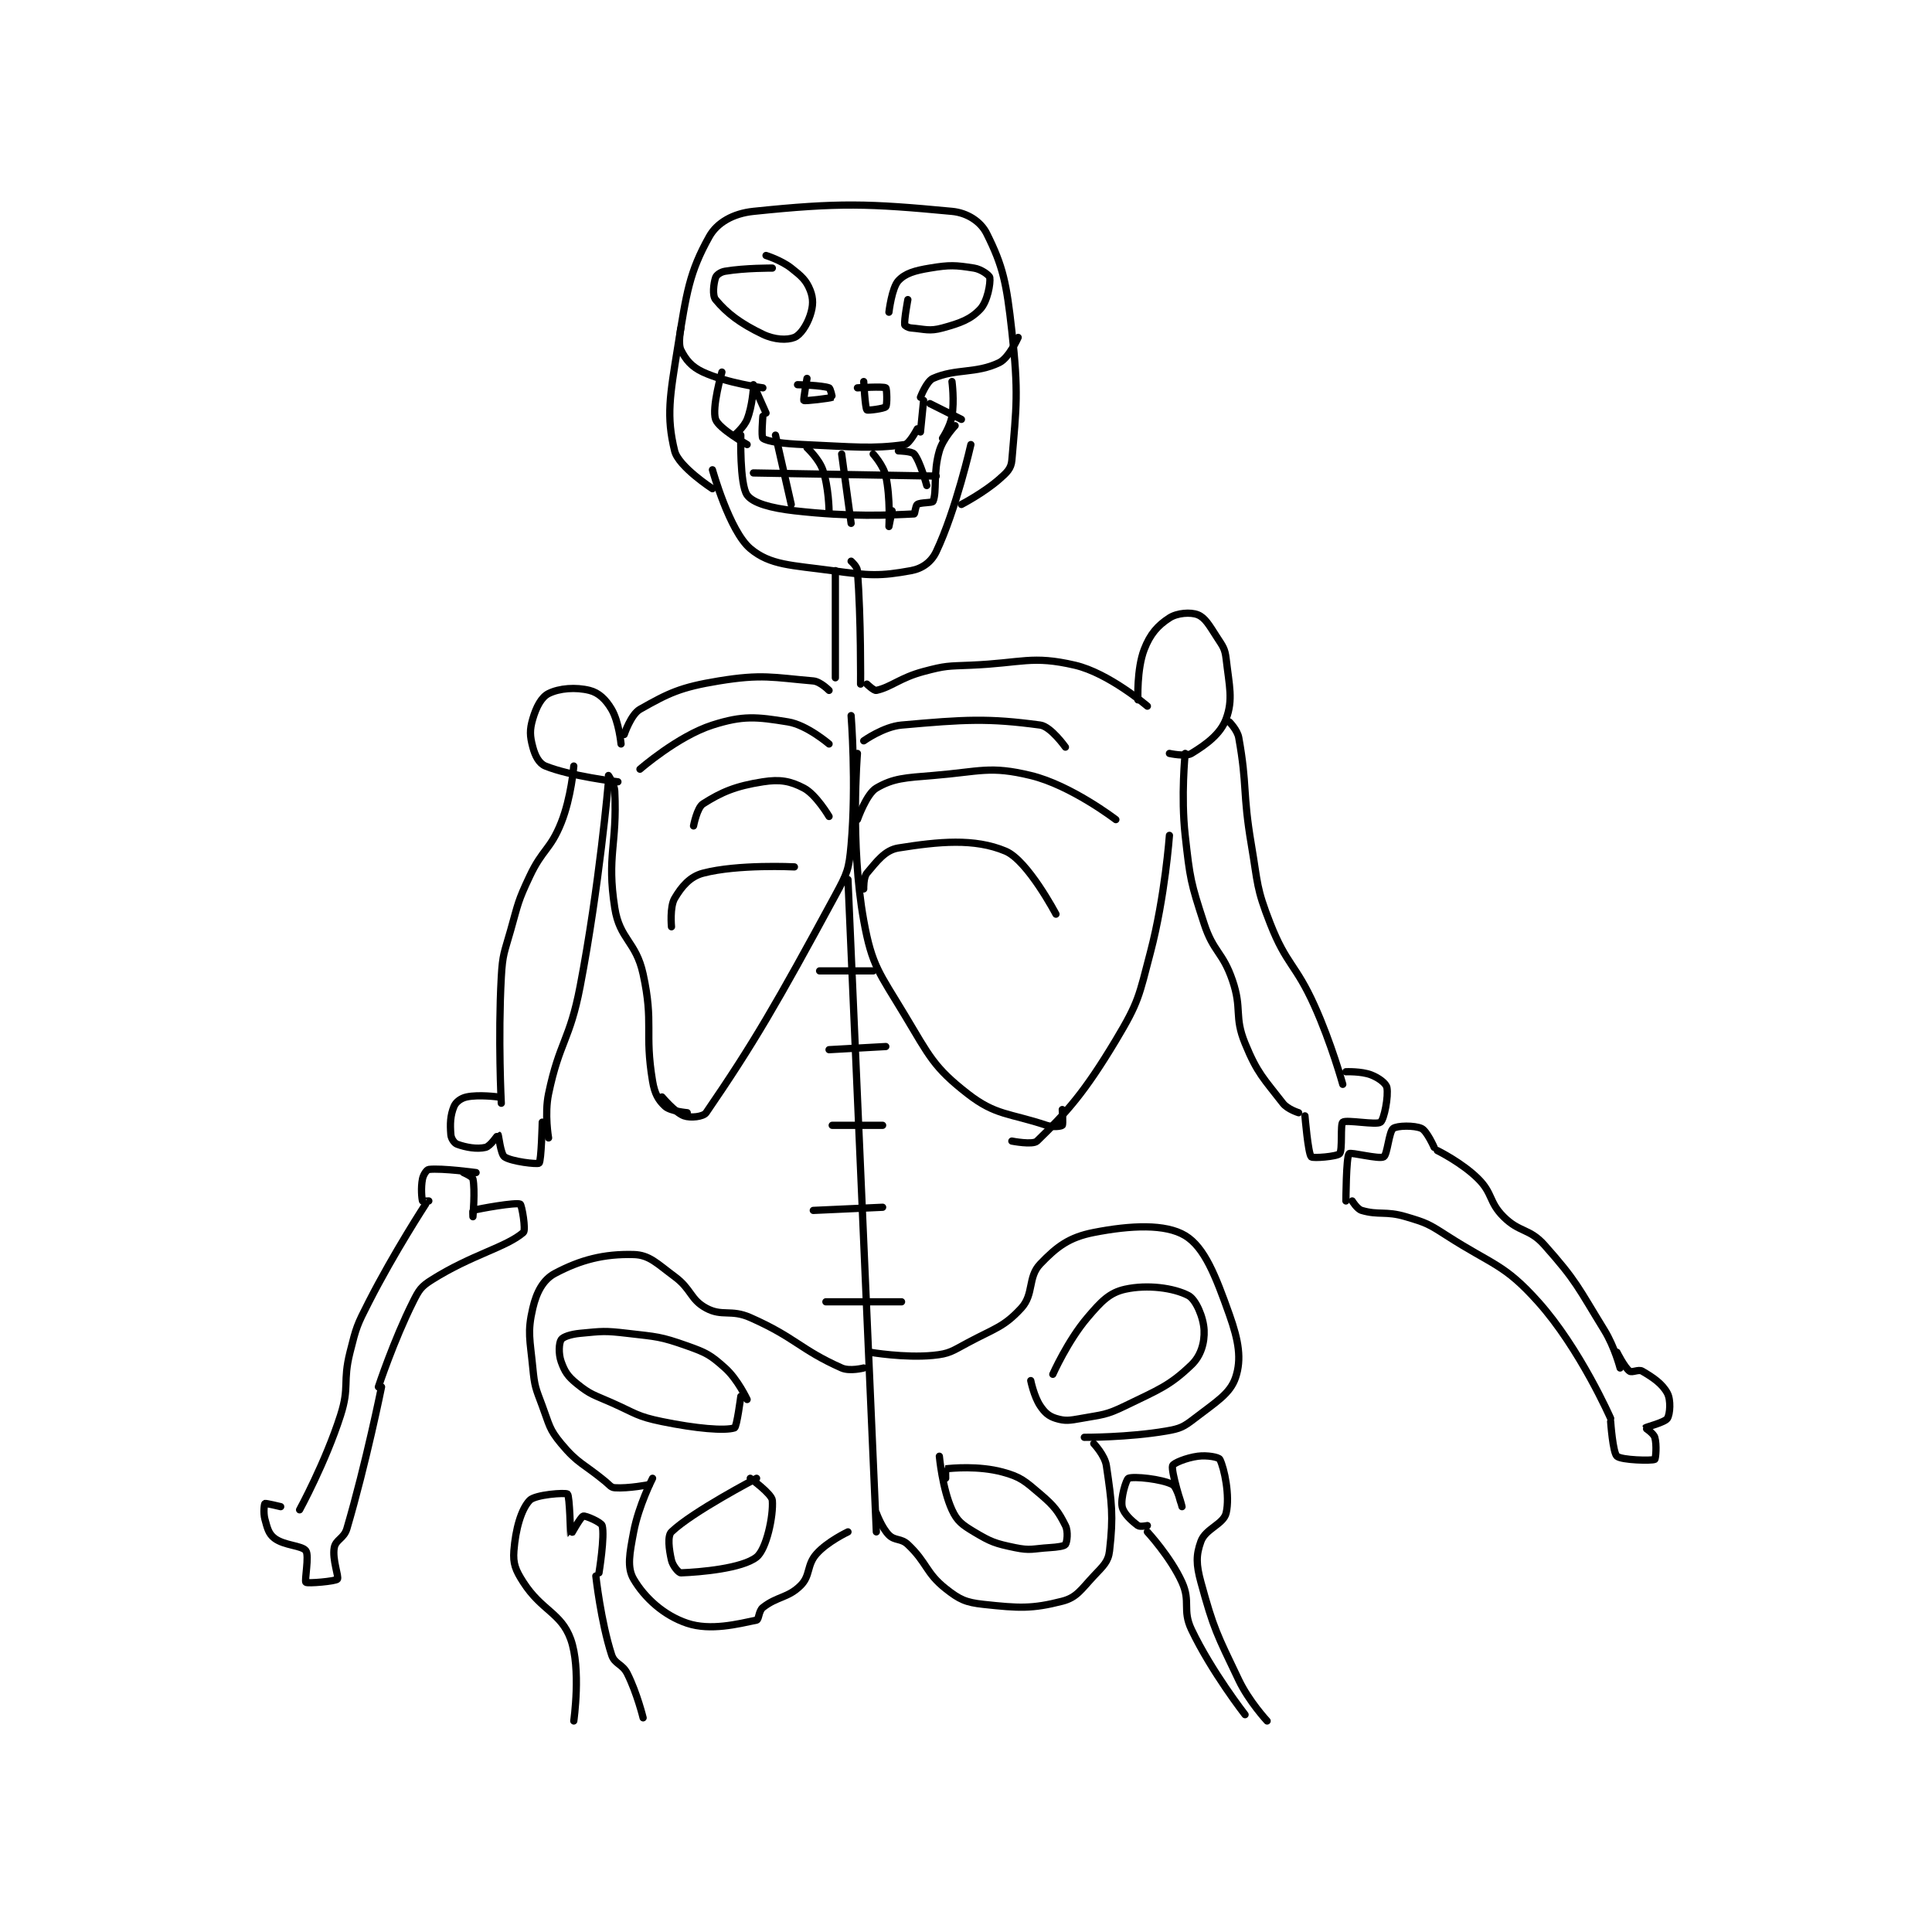 <?xml version="1.0" encoding="utf-8"?>
<!DOCTYPE svg PUBLIC "-//W3C//DTD SVG 1.1//EN" "http://www.w3.org/Graphics/SVG/1.1/DTD/svg11.dtd">
<svg viewBox="0 0 800 800" preserveAspectRatio="xMinYMin meet" xmlns="http://www.w3.org/2000/svg" version="1.1">
<g fill="none" stroke="black" stroke-linecap="round" stroke-linejoin="round" stroke-width="2.299">
<g transform="translate(109.7,87.52) scale(1.305) translate(-108,-2.417)">
<path id="0" d="M289 116.417 L289 150.417 "/>
<path id="1" d="M294 113.417 C294 113.417 295.897 115.079 296 116.417 C297.177 131.713 297 152.417 297 152.417 "/>
<path id="2" d="M287 154.417 C287 154.417 284.251 151.61 282 151.417 C269.156 150.316 265.758 149.165 252 151.417 C239.86 153.403 236.083 155.269 227 160.417 C224.123 162.047 222 168.417 222 168.417 "/>
<path id="3" d="M299 152.417 C299 152.417 301.253 154.583 302 154.417 C306.774 153.356 309.486 150.42 317 148.417 C324.031 146.542 324.537 146.728 332 146.417 C348.327 145.736 351.305 143.237 365 146.417 C375.798 148.923 388 159.417 388 159.417 "/>
<path id="4" d="M287 171.417 C287 171.417 279.956 165.382 274 164.417 C263.956 162.788 259.7 162.321 250 165.417 C239.044 168.913 227 179.417 227 179.417 "/>
<path id="5" d="M287 194.417 C287 194.417 282.908 187.464 279 185.417 C274.682 183.155 271.442 182.566 266 183.417 C257.381 184.763 252.942 186.636 247 190.417 C245.112 191.618 244 197.417 244 197.417 "/>
<path id="6" d="M298 170.417 C298 170.417 304.292 165.926 310 165.417 C330.179 163.615 337.407 163.183 354 165.417 C357.372 165.871 362 172.417 362 172.417 "/>
<path id="7" d="M296 195.417 C296 195.417 298.854 187.252 302 185.417 C307.405 182.264 311.113 182.142 320 181.417 C335.033 180.19 337.951 178.267 351 181.417 C363.788 184.503 378 195.417 378 195.417 "/>
<path id="8" d="M276 210.417 C276 210.417 258.076 209.502 247 212.417 C242.834 213.513 240.206 216.667 238 220.417 C236.409 223.121 237 229.417 237 229.417 "/>
<path id="9" d="M298 217.417 C298 217.417 297.877 213.744 299 212.417 C302.163 208.678 304.733 205.096 309 204.417 C321.811 202.379 333.075 201.248 343 205.417 C350.036 208.372 359 225.417 359 225.417 "/>
<path id="10" d="M385 157.417 C385 157.417 384.59 147.682 387 141.417 C388.879 136.531 391.284 133.821 395 131.417 C397.477 129.814 401.736 129.511 404 130.417 C406.317 131.343 407.642 133.749 410 137.417 C411.939 140.433 412.615 141.079 413 144.417 C413.996 153.049 415.237 157.316 413 163.417 C411.23 168.244 406.7 171.544 402 174.417 C400.143 175.551 395 174.417 395 174.417 "/>
<path id="11" d="M221 171.417 C221 171.417 220.329 164.376 218 160.417 C216.154 157.278 213.914 155.145 211 154.417 C206.629 153.324 201.428 153.703 198 155.417 C195.715 156.559 194.094 159.696 193 163.417 C191.96 166.953 192.06 168.891 193 172.417 C193.738 175.185 194.959 177.585 197 178.417 C204.929 181.647 220 183.417 220 183.417 "/>
<path id="12" d="M206 178.417 C206 178.417 205.217 188.374 202 196.417 C198.553 205.034 196.105 204.695 192 213.417 C188.251 221.382 188.411 221.845 186 230.417 C183.956 237.684 183.404 238.003 183 245.417 C181.933 264.972 183 285.417 183 285.417 "/>
<path id="13" d="M414 164.417 C414 164.417 416.56 166.965 417 169.417 C419.758 184.782 418.163 186.68 421 203.417 C423.128 215.974 422.505 216.953 427 228.417 C432.175 241.614 435.011 241.138 441 254.417 C446.385 266.358 450 279.417 450 279.417 "/>
<path id="14" d="M400 174.417 C400 174.417 398.605 187.859 400 200.417 C401.538 214.263 401.724 215.304 406 228.417 C408.988 237.58 411.885 237.311 415 246.417 C418.158 255.647 415.448 257.758 419 266.417 C422.927 275.988 424.873 277.488 431 285.417 C432.487 287.341 436 288.417 436 288.417 "/>
<path id="15" d="M217 183.417 C217 183.417 214.108 216.591 208 248.417 C204.712 265.548 201.457 265.821 198 282.417 C196.659 288.856 198 296.417 198 296.417 "/>
<path id="16" d="M294 162.417 C294 162.417 295.704 183.989 294 203.417 C293.317 211.206 292.81 212.377 289 219.417 C270.428 253.734 262.993 266.552 248 288.417 C247.105 289.723 243.028 290.141 241 289.417 C238.208 288.42 234 283.417 234 283.417 "/>
<path id="17" d="M217 181.417 C217 181.417 218.887 184.053 219 186.417 C219.817 203.578 216.419 206.783 219 223.417 C220.562 233.485 225.726 233.995 228 244.417 C231.431 260.143 228.394 262.783 231 278.417 C231.655 282.344 232.834 284.447 235 286.417 C236.695 287.957 242 288.417 242 288.417 "/>
<path id="18" d="M296 174.417 C296 174.417 293.643 203.309 298 227.417 C300.641 242.031 302.952 244.004 311 257.417 C318.878 270.546 320.257 274.061 331 282.417 C339.927 289.36 344.146 288.465 356 292.417 C358.092 293.114 360.688 292.729 361 292.417 C361.312 292.104 361 287.417 361 287.417 "/>
<path id="19" d="M395 200.417 C395 200.417 393.614 219.774 389 237.417 C385.306 251.54 385.319 253.218 378 265.417 C368.058 281.988 362.422 288.28 353 297.417 C351.655 298.721 345 297.417 345 297.417 "/>
<path id="20" d="M293 214.417 L302 421.417 "/>
<path id="21" d="M301 243.417 L284 243.417 "/>
<path id="22" d="M305 267.417 L287 268.417 "/>
<path id="23" d="M304 292.417 L288 292.417 "/>
<path id="24" d="M304 318.417 L282 319.417 "/>
<path id="25" d="M310 348.417 L286 348.417 "/>
<path id="26" d="M298 369.417 C298 369.417 293.57 370.559 291 369.417 C277.74 363.524 276.452 359.803 262 353.417 C255.859 350.703 253.11 353.185 248 350.417 C242.958 347.686 243.389 344.4 238 340.417 C232.369 336.254 230.018 333.549 225 333.417 C215.545 333.168 208.119 335.103 200 339.417 C196.3 341.382 194.188 345.326 193 350.417 C191.214 358.073 192.116 360.284 193 369.417 C193.572 375.324 193.893 375.799 196 381.417 C198.287 387.515 198.141 388.786 202 393.417 C207.373 399.864 208.936 399.599 216 405.417 C217.375 406.549 217.764 407.328 219 407.417 C223.299 407.724 230 406.417 230 406.417 "/>
<path id="27" d="M300 364.417 C300 364.417 310.899 366.297 320 365.417 C325.207 364.913 326.022 364.083 331 361.417 C339.67 356.772 342.443 356.457 348 350.417 C352.072 345.991 349.979 340.612 354 336.417 C359.352 330.832 363.24 327.935 371 326.417 C382.791 324.11 393.752 323.639 400 327.417 C406.144 331.132 409.654 340.194 414 352.417 C417.002 360.861 417.934 366.615 416 372.417 C414.266 377.618 409.742 380.207 403 385.417 C399.463 388.15 398.437 388.656 394 389.417 C381.933 391.485 368 391.417 368 391.417 "/>
<path id="28" d="M231 404.417 C231 404.417 226.549 413.154 225 421.417 C223.718 428.255 222.811 432.683 225 436.417 C228.497 442.382 234.601 447.95 242 450.417 C249.399 452.883 258.114 450.643 264 449.417 C264.751 449.26 264.659 446.471 266 445.417 C270.564 441.831 273.993 442.424 278 438.417 C281.164 435.253 279.844 431.994 283 428.417 C286.466 424.489 293 421.417 293 421.417 "/>
<path id="29" d="M371 393.417 C371 393.417 374.514 397.114 375 400.417 C376.738 412.232 377.267 416.334 376 427.417 C375.596 430.95 373.989 432.228 371 435.417 C366.906 439.783 365.607 442.232 361 443.417 C351.35 445.898 347.184 445.626 336 444.417 C330.365 443.808 328.393 442.894 324 439.417 C317.646 434.386 318.154 431.228 312 425.417 C309.845 423.381 307.888 424.305 306 422.417 C303.692 420.109 302 415.417 302 415.417 "/>
<path id="30" d="M324 404.417 C324 404.417 323.963 401.421 324 401.417 C325.971 401.198 334.382 400.385 342 402.417 C347.783 403.959 349.132 405.279 354 409.417 C358.474 413.22 359.78 414.977 362 419.417 C362.951 421.32 362.507 424.706 362 425.417 C361.613 425.958 359.473 426.262 357 426.417 C351.627 426.752 350.926 427.443 346 426.417 C339.712 425.107 338.386 424.648 333 421.417 C329.23 419.154 327.655 418.027 326 414.417 C322.947 407.756 322 397.417 322 397.417 "/>
<path id="31" d="M264 404.417 C264 404.417 243.609 415.053 237 421.417 C235.679 422.688 236.201 426.956 237 430.417 C237.416 432.221 239.278 434.443 240 434.417 C246.124 434.19 259.435 433.037 264 429.417 C267.147 426.921 269.389 416.283 269 411.417 C268.833 409.326 262 404.417 262 404.417 "/>
<path id="32" d="M358 371.417 C358 371.417 362.715 360.795 369 353.417 C373.414 348.235 375.976 345.516 381 344.417 C388.036 342.878 396.327 343.987 401 346.417 C403.381 347.655 405.813 353.302 406 357.417 C406.18 361.382 405.019 365.519 402 368.417 C395.059 375.08 391.636 376.251 381 381.417 C374.792 384.432 373.856 384.17 367 385.417 C363.276 386.094 361.897 386.308 359 385.417 C356.743 384.722 355.462 383.61 354 381.417 C352.006 378.426 351 373.417 351 373.417 "/>
<path id="33" d="M261 379.417 C261 379.417 258.031 373.023 254 369.417 C249.384 365.286 248.109 364.584 242 362.417 C233.388 359.361 232.398 359.522 223 358.417 C215.76 357.565 215.056 357.745 208 358.417 C205.088 358.694 202.6 359.517 202 360.417 C201.3 361.466 201.088 364.864 202 367.417 C203.144 370.621 204.095 372.057 207 374.417 C211.315 377.922 212.35 377.906 218 380.417 C225.717 383.846 226.034 384.783 234 386.417 C244.823 388.637 253.874 389.417 257 388.417 C257.727 388.184 259 378.417 259 378.417 "/>
<path id="34" d="M182 283.417 C182 283.417 175.872 282.587 172 283.417 C170.202 283.802 168.588 285.006 168 286.417 C166.814 289.263 166.712 291.966 167 295.417 C167.102 296.642 168.079 298.082 169 298.417 C171.791 299.432 175.253 300.051 178 299.417 C179.542 299.061 181.947 295.39 182 295.417 C182.145 295.489 182.797 301.584 184 302.417 C186.177 303.924 194.499 304.876 195 304.417 C195.706 303.769 196 291.417 196 291.417 "/>
<path id="35" d="M438 289.417 C438 289.417 438.997 301.323 440 302.417 C440.49 302.951 448.165 302.335 449 301.417 C449.992 300.326 449.175 292.051 450 291.417 C451.139 290.54 460.711 292.429 462 291.417 C463.143 290.519 464.554 283.188 464 280.417 C463.738 279.109 461.443 277.356 459 276.417 C455.867 275.212 451 275.417 451 275.417 "/>
<path id="36" d="M388 419.417 C388 419.417 385.646 419.901 385 419.417 C382.955 417.883 380.437 415.6 380 413.417 C379.463 410.734 381.278 404.733 382 404.417 C383.596 403.718 392.603 404.618 396 406.417 C397.513 407.217 399 413.417 399 413.417 C399 413.416 395.45 402.176 396 400.417 C396.251 399.615 400.364 397.901 404 397.417 C406.972 397.02 410.645 397.707 411 398.417 C412.42 401.257 414.255 409.978 413 415.417 C412.177 418.984 406.46 420.402 405 424.417 C403.406 428.799 403.459 431.768 405 437.417 C409.062 452.309 410.058 453.872 417 468.417 C420.269 475.266 426 481.417 426 481.417 "/>
<path id="37" d="M388 421.417 C388 421.417 395.379 429.399 399 437.417 C401.824 443.671 399.017 446.154 402 452.417 C408.371 465.796 419 479.417 419 479.417 "/>
<path id="38" d="M214 434.417 C214 434.417 215.913 422.702 215 419.417 C214.711 418.375 209.739 416.195 209 416.417 C208.16 416.669 205.008 422.428 205 422.417 C204.963 422.365 204.727 410.031 204 409.417 C203.376 408.889 193.752 409.562 192 411.417 C189.277 414.3 187.524 420.609 187 427.417 C186.688 431.476 187.5 433.528 190 437.417 C195.793 446.428 201.975 447.099 205 455.417 C208.4 464.766 206 481.417 206 481.417 "/>
<path id="39" d="M213 435.417 C213 435.417 214.569 449.78 218 460.417 C218.982 463.459 221.403 463.222 223 466.417 C226.101 472.619 228 480.417 228 480.417 "/>
<path id="40" d="M175 307.417 C175 307.417 164.118 305.932 160 306.417 C159.349 306.493 158.274 308.045 158 309.417 C157.435 312.241 157.769 315.608 158 316.417 C158.019 316.483 160 316.417 160 316.417 "/>
<path id="41" d="M171 307.417 C171 307.417 173.836 308.653 174 309.417 C174.743 312.883 174 321.417 174 321.417 C174 321.417 173.92 319.438 174 319.417 C176.324 318.797 187.582 316.796 189 317.417 C189.496 317.634 190.893 325.651 190 326.417 C184.433 331.188 173.784 333.381 161 341.417 C157.54 343.591 156.899 344.619 155 348.417 C148.829 360.758 144 375.417 144 375.417 "/>
<path id="42" d="M159 317.417 C159 317.417 149.026 332.699 141 348.417 C137.193 355.872 137.014 356.361 135 364.417 C132.612 373.968 134.941 375.227 132 384.417 C127.207 399.394 119 414.417 119 414.417 "/>
<path id="43" d="M145 375.417 C145 375.417 140.143 399.532 134 420.417 C133.086 423.524 130.48 423.855 130 426.417 C129.302 430.14 131.562 435.729 131 436.417 C130.438 437.104 121.51 437.875 121 437.417 C120.496 436.963 122.112 428.973 121 427.417 C119.761 425.682 114.136 425.829 111 423.417 C109.174 422.012 108.776 420.264 108 417.417 C107.431 415.329 107.803 412.574 108 412.417 C108.207 412.251 113 413.417 113 413.417 "/>
<path id="44" d="M451 316.417 C451 316.417 451.067 302.505 452 301.417 C452.496 300.838 461.516 303.265 463 302.417 C464.159 301.754 464.649 294.43 466 293.417 C467.247 292.481 472.758 292.382 475 293.417 C476.686 294.195 479 299.417 479 299.417 "/>
<path id="45" d="M453 316.417 C453 316.417 454.553 318.991 456 319.417 C461.438 321.016 463.571 319.512 470 321.417 C476.511 323.346 477.148 323.655 483 327.417 C497.754 336.902 501.171 336.339 512 348.417 C525.276 363.224 535 385.417 535 385.417 "/>
<path id="46" d="M480 300.417 C480 300.417 487.88 304.297 493 309.417 C497.655 314.071 496.345 316.762 501 321.417 C506.12 326.537 509.205 325.022 514 330.417 C524.239 341.935 524.569 343.716 533 357.417 C536.285 362.755 538 369.417 538 369.417 "/>
<path id="47" d="M535 386.417 C535 386.417 535.693 396.296 537 397.417 C538.471 398.677 548.033 398.9 549 398.417 C549.294 398.269 549.702 393.756 549 391.417 C548.609 390.113 545.977 388.451 546 388.417 C546.175 388.154 552.18 386.705 553 385.417 C553.88 384.034 554.142 379.558 553 377.417 C551.391 374.401 548.461 372.436 545 370.417 C543.854 369.748 541.774 370.997 541 370.417 C539.356 369.184 537 364.417 537 364.417 "/>
<path id="48" d="M250 84.417 C250 84.417 255.401 103.86 262 109.417 C268.368 114.779 275.22 114.662 288 116.417 C299.851 118.043 303.199 118.199 313 116.417 C316.564 115.769 319.432 113.717 321 110.417 C327.274 97.207 332 76.417 332 76.417 "/>
<path id="49" d="M259 73.417 C259 73.417 258.594 89.02 261 92.417 C262.841 95.016 268.645 96.584 276 97.417 C294.009 99.455 306.113 98.821 314 98.417 C314.24 98.404 314.419 95.804 315 95.417 C316.098 94.685 319.767 94.983 320 94.417 C321.283 91.302 319.973 85.365 322 78.417 C323.156 74.453 327 70.417 327 70.417 "/>
<path id="50" d="M266 67.417 C266 67.417 265.457 74.04 266 74.417 C267.613 75.534 272.544 76.13 279 76.417 C294.783 77.118 300.641 77.855 311 76.417 C312.52 76.206 315 71.417 315 71.417 "/>
<path id="51" d="M316 72.417 L317 62.417 "/>
<path id="52" d="M267 66.417 L263 57.417 "/>
<path id="53" d="M250 90.417 C250 90.417 239.223 83.42 238 78.417 C235.317 67.442 236.466 61.084 239 45.417 C241.799 28.116 242.646 21.8 249 10.417 C251.476 5.981 256.598 3.082 263 2.417 C290.193 -0.409 299.47 -0.093 326 2.417 C330.911 2.881 335.128 5.673 337 9.417 C342.242 19.9 343.305 25.162 345 40.417 C347.179 60.029 346.453 64.339 345 81.417 C344.775 84.058 343.422 85.298 341 87.417 C336.025 91.769 329 95.417 329 95.417 "/>
<path id="54" d="M269 20.417 C269 20.417 260.43 20.345 254 21.417 C252.587 21.652 251.272 22.601 251 23.417 C250.365 25.32 249.91 29.109 251 30.417 C254.659 34.807 258.863 37.991 266 41.417 C269.688 43.187 273.68 43.344 276 42.417 C277.885 41.663 279.931 38.624 281 35.417 C281.987 32.456 282.067 30.085 281 27.417 C279.746 24.282 278.282 22.995 275 20.417 C271.82 17.918 267 16.417 267 16.417 "/>
<path id="55" d="M306 34.417 C306 34.417 306.902 26.676 309 24.417 C311.18 22.069 314.175 21.221 319 20.417 C325.332 19.361 327.109 19.486 333 20.417 C335.303 20.78 337.89 22.702 338 23.417 C338.278 25.226 337.27 30.995 335 33.417 C331.944 36.676 328.694 37.864 323 39.417 C318.825 40.555 317.455 39.788 313 39.417 C312.072 39.339 311.03 38.685 311 38.417 C310.808 36.686 312 30.417 312 30.417 "/>
<path id="56" d="M316 61.417 C316 61.417 317.913 56.335 320 55.417 C327.291 52.209 333.567 53.995 341 50.417 C344.128 48.91 347 42.417 347 42.417 "/>
<path id="57" d="M266 58.417 C266 58.417 254.627 56.937 247 53.417 C243.338 51.726 241.53 49.477 240 46.417 C238.98 44.377 240 39.417 240 39.417 "/>
<path id="58" d="M323 74.417 C323 74.417 325.44 70.776 326 67.417 C326.821 62.489 326 56.417 326 56.417 "/>
<path id="59" d="M261 76.417 C261 76.417 252.023 71.358 251 68.417 C249.725 64.751 253 53.417 253 53.417 "/>
<path id="60" d="M263 85.417 L321 86.417 "/>
<path id="61" d="M270 73.417 L275 95.417 "/>
<path id="62" d="M280 77.417 C280 77.417 283.778 80.926 285 84.417 C286.913 89.882 287 97.417 287 97.417 "/>
<path id="63" d="M291 79.417 L294 101.417 "/>
<path id="64" d="M301 79.417 C301 79.417 304.265 83.035 305 86.417 C306.515 93.386 306 102.415 306 102.417 C306 102.417 307 97.417 307 97.417 "/>
<path id="65" d="M309 78.417 C309 78.417 313.254 78.505 314 79.417 C315.944 81.793 318 89.417 318 89.417 "/>
<path id="66" d="M319 63.417 L329 68.417 "/>
<path id="67" d="M263 58.417 C263 58.417 262.66 64.267 261 68.417 C259.986 70.952 257 73.417 257 73.417 "/>
<path id="68" d="M277 57.417 C277 57.417 284.728 57.591 287 58.417 C287.458 58.583 288.031 61.401 288 61.417 C287.406 61.714 279.371 62.695 279 62.417 C278.809 62.273 280 55.417 280 55.417 "/>
<path id="69" d="M296 58.417 C296 58.417 304.221 57.897 305 58.417 C305.346 58.647 305.502 63.831 305 64.417 C304.486 65.017 299.235 65.686 299 65.417 C298.453 64.792 298 56.417 298 56.417 "/>
</g>
</g>
</svg>
